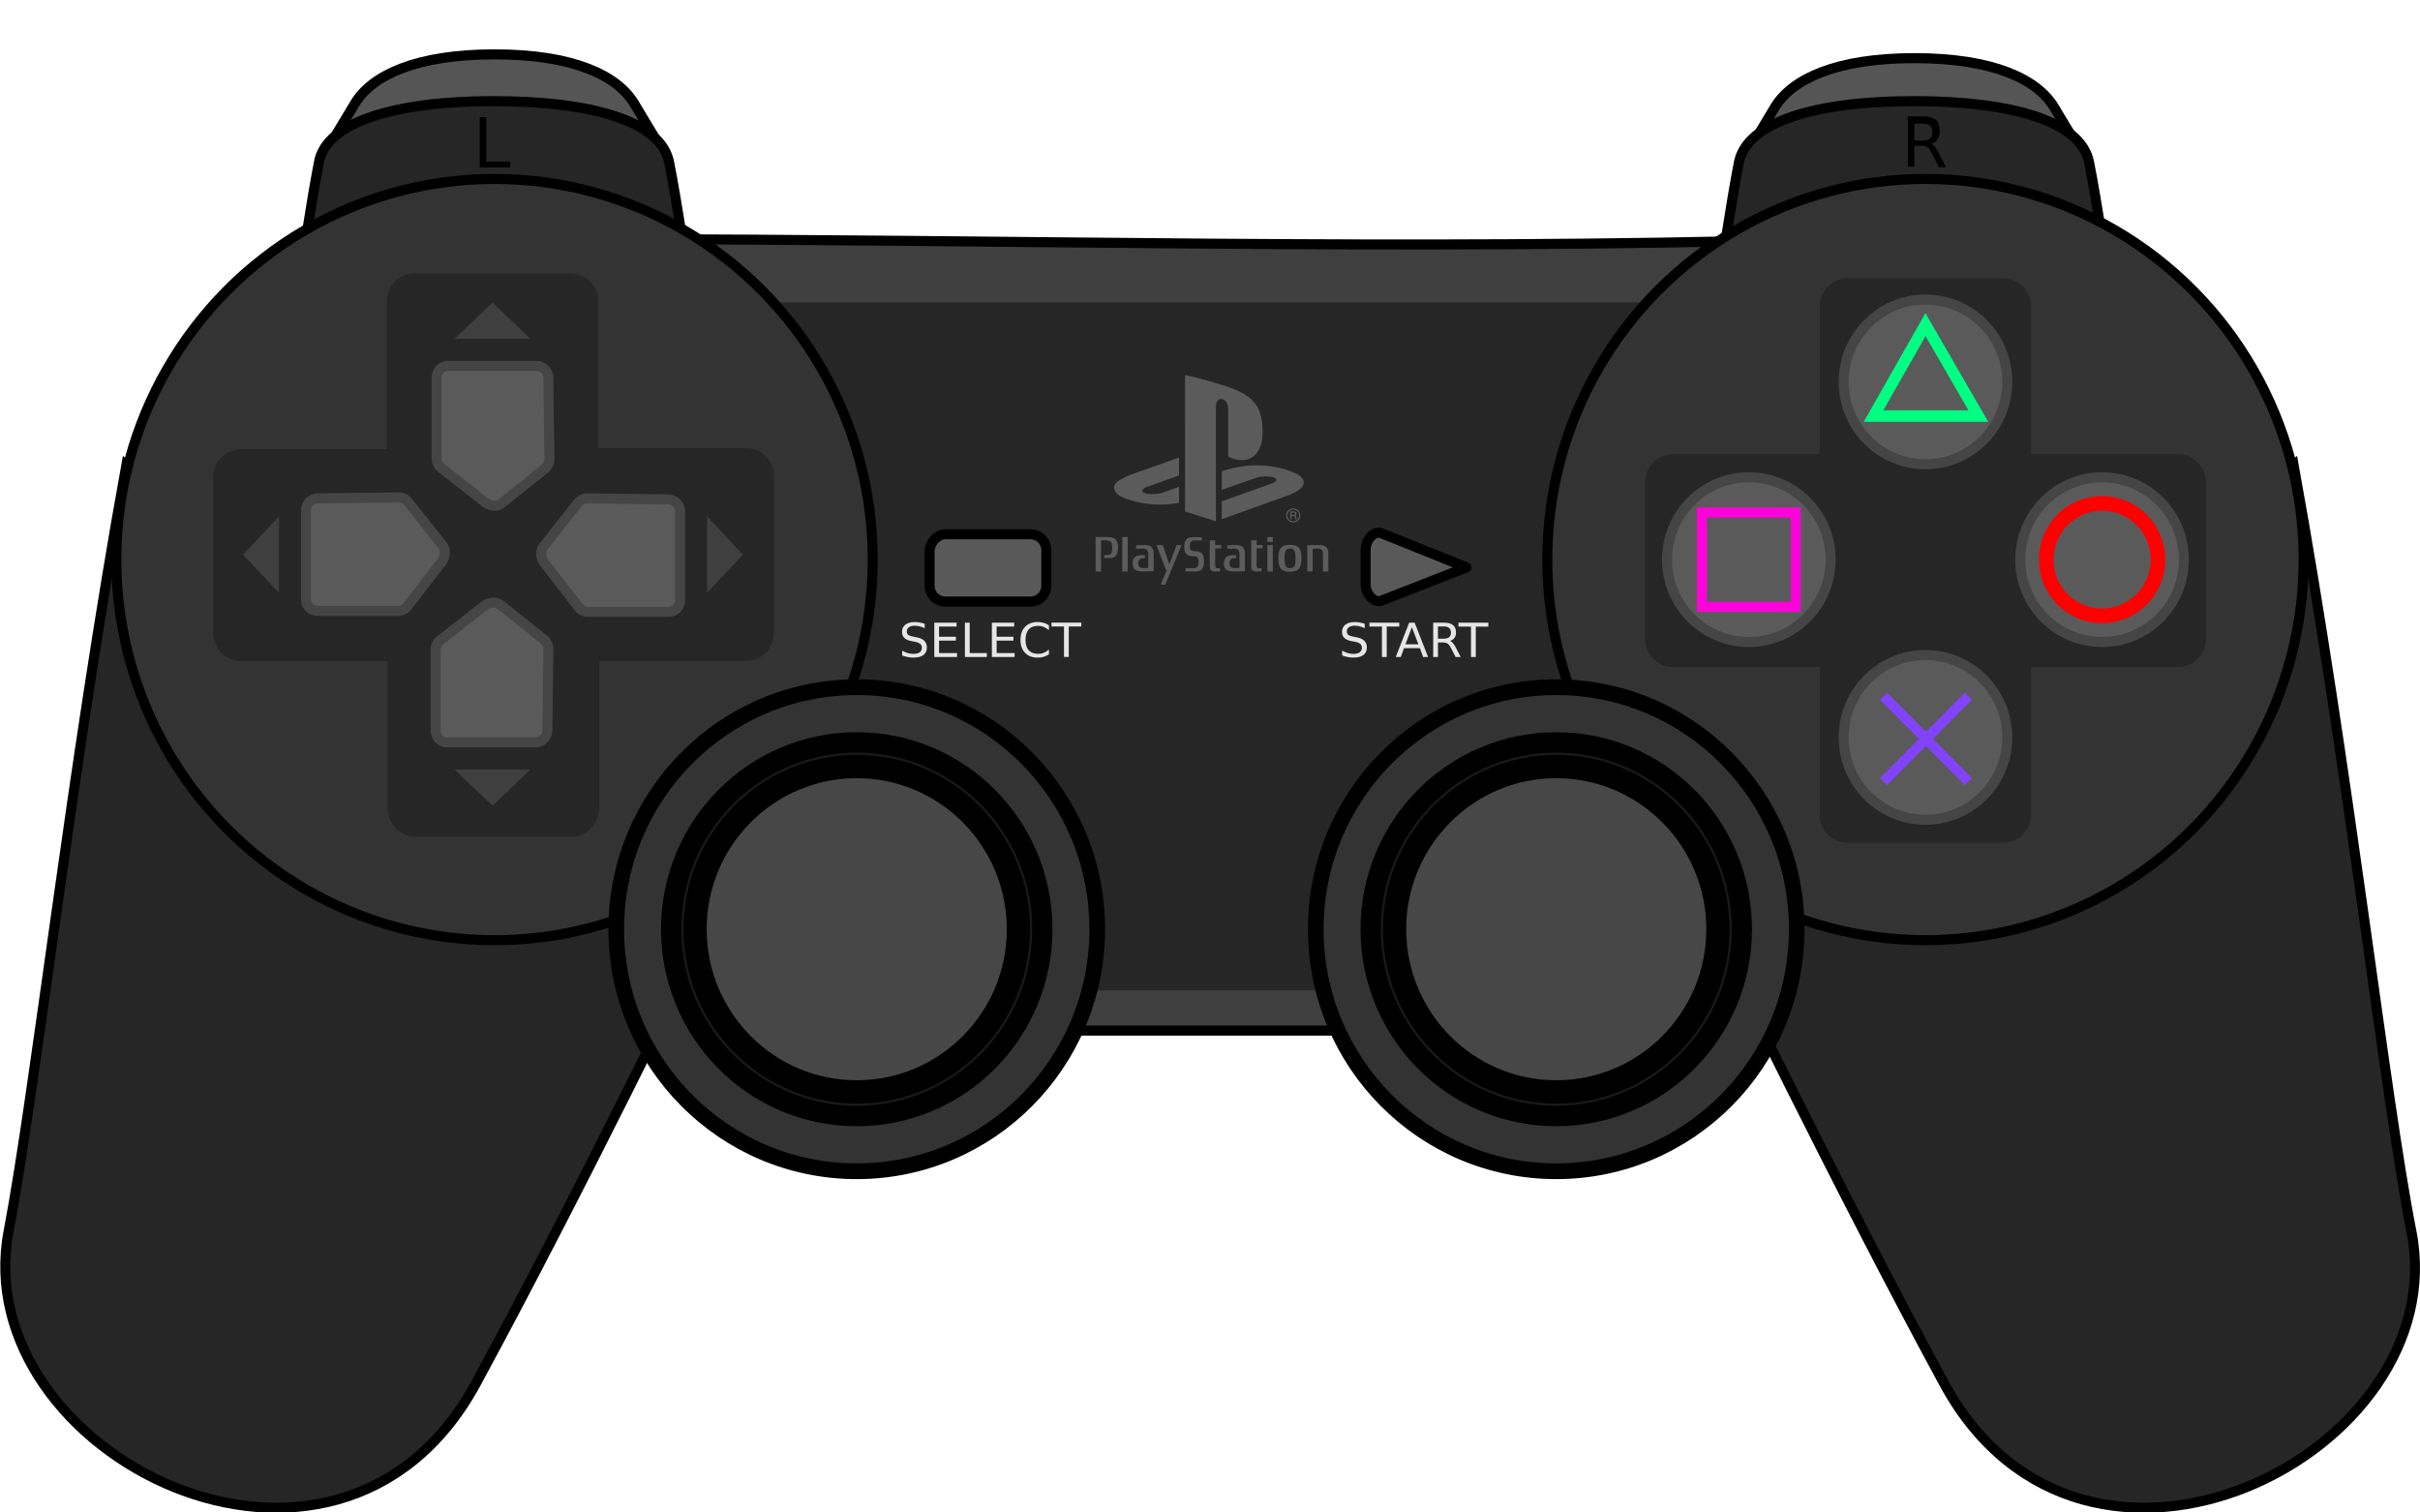 <?xml version="1.0" encoding="UTF-8" standalone="no"?>
<svg xmlns:munia="http://www.munia.io/namespaces/munia" xmlns:dc="http://purl.org/dc/elements/1.1/" xmlns:cc="http://creativecommons.org/ns#" xmlns:rdf="http://www.w3.org/1999/02/22-rdf-syntax-ns#" xmlns:svg="http://www.w3.org/2000/svg" xmlns="http://www.w3.org/2000/svg" xml:space="preserve" viewBox="0 0 1280 800" height="800" width="1280" y="0px" x="0px" id="ps2-controller" version="1.1">
	<munia:info munia:device-type="PS2" munia:skin-name="PlayStation 2" />

	<g transform="matrix(5.278,0,0,5.312,1611.15,-2085.18)" id="triggers">
		<path d="m -272.3,407.154 h 33.2 l -2.6,-4.3 c -1.7,-2.8 -6.1,-4.9 -14,-4.9 -7.9,0 -12.3,2.1 -14,4.9 z" style="display:inline;fill:#555;stroke:black" munia:z-index="-2" munia:button-state="released" munia:button-id="10" id="L2" />
		<path d="m -272.3,407.154 h 33.2 l -2.6,-4.3 c -1.7,-2.8 -6.1,-4.9 -14,-4.9 -7.9,0 -12.3,2.1 -14,4.9 z" style="display:none;fill:#ccc;stroke:#f4f4f4" munia:z-index="-2" munia:button-state="pressed" munia:button-id="10" id="L2-hl" />
		<path d="m -130,407.531 h 33.2 l -2.6,-4.3 c -1.7,-2.8 -6.1,-4.9 -14,-4.9 -7.9,0 -12.3,2.1 -14,4.9 z" style="display:inline;fill:#555;stroke:black" munia:z-index="-2" munia:button-state="released" munia:button-id="11" id="R2" />
		<path d="m -130,407.531 h 33.2 l -2.6,-4.3 c -1.7,-2.8 -6.1,-4.9 -14,-4.9 -7.9,0 -12.3,2.1 -14,4.9 z" style="display:none;fill:#ccc;stroke:#f4f4f4" munia:z-index="-2" munia:button-state="pressed" munia:button-id="11" id="R2-hl" />

		<g style="display:inline" transform="translate(0,3.012)" munia:z-index="-1" munia:button-state="released" munia:button-id="8" id="L1">			
			<path id="path2578" d="m -234.9,426.2 c -1.7,-11 -2.5,-16.5 -3.3,-20.5 -0.8,-4.1 -7.7,-6.1 -17.6,-6.1 -9.9,0 -16.8,2.1 -17.5,6.1 -0.8,4.1 -1.6,9.5 -3.3,20.5" style="fill:#262626;stroke:black" />
			<path id="path2580" d="m -257.177,401.2 h 0.65 v 4.42 h 2.405 v 0.585 h -3.055 V 401.2" style="stroke:none" />
		</g>
		<g style="display:none" transform="translate(0,3.012)" munia:z-index="-1" munia:button-state="pressed" munia:button-id="8" id="L1-hl">
			<path id="path1908" d="m -234.9,426.2 c -1.7,-11 -2.5,-16.5 -3.3,-20.5 -0.8,-4.1 -7.7,-6.1 -17.6,-6.1 -9.9,0 -16.8,2.1 -17.5,6.1 -0.8,4.1 -1.6,9.5 -3.3,20.5" style="fill:#ddd;stroke:#f4f4f4" />
			<path id="path1910" d="m -257.177,401.2 h 0.65 v 4.42 h 2.405 v 0.585 h -3.055 V 401.2" style="fill:#eee" />
		</g>
		
		<g style="display:inline" transform="translate(0,3.012)" munia:z-index="-1" munia:button-state="released" munia:button-id="9" id="R1">			
			<path id="path1913" d="m -92.6,426.2 c -1.7,-11 -2.5,-16.5 -3.3,-20.5 -0.8,-4.1 -7.7,-6.1 -17.6,-6.1 -9.9,0 -16.7,2.1 -17.5,6.1 -0.8,4.1 -1.6,9.5 -3.3,20.5" style="fill:#262626;stroke:black" />
			<path id="path1915" d="m -111.728,403.848 c 0.13,0.06 0.26,0.13 0.39,0.325 0.13,0.13 0.26,0.39 0.39,0.65 l 0.715,1.365 h -0.715 l -0.65,-1.3 c -0.195,-0.325 -0.325,-0.585 -0.455,-0.65 -0.13,-0.13 -0.39,-0.195 -0.65,-0.195 h -0.715 v 2.08 h -0.65 v -5.005 h 1.495 c 0.585,0 0.975,0.13 1.3,0.325 0.26,0.26 0.39,0.585 0.39,1.105 0,0.325 -0.06,0.585 -0.195,0.78 -0.13,0.325 -0.39,0.455 -0.65,0.52 m -1.69,-2.08 v 1.755 h 0.845 c 0.325,0 0.585,-0.06 0.715,-0.195 0.195,-0.13 0.26,-0.39 0.26,-0.65 0,-0.26 -0.06,-0.52 -0.26,-0.65 -0.195,-0.13 -0.39,-0.195 -0.715,-0.195 h -0.845" style="stroke:none" />
		</g>
		<g style="display:none" transform="translate(0,3.012)" munia:z-index="-1" munia:button-state="pressed" munia:button-id="9" id="R1-hl">
			<path id="path1918" d="m -92.6,426.2 c -1.7,-11 -2.5,-16.5 -3.3,-20.5 -0.8,-4.1 -7.7,-6.1 -17.6,-6.1 -9.9,0 -16.7,2.1 -17.5,6.1 -0.8,4.1 -1.6,9.5 -3.3,20.5" style="fill:#ddd;stroke:#f4f4f4" />
			<path id="path1920" d="m -111.728,403.848 c 0.13,0.06 0.26,0.13 0.39,0.325 0.13,0.13 0.26,0.39 0.39,0.65 l 0.715,1.365 h -0.715 l -0.65,-1.3 c -0.195,-0.325 -0.325,-0.585 -0.455,-0.65 -0.13,-0.13 -0.39,-0.195 -0.65,-0.195 h -0.715 v 2.08 h -0.65 v -5.005 h 1.495 c 0.585,0 0.975,0.13 1.3,0.325 0.26,0.26 0.39,0.585 0.39,1.105 0,0.325 -0.06,0.585 -0.195,0.78 -0.13,0.325 -0.39,0.455 -0.65,0.52 m -1.69,-2.08 v 1.755 h 0.845 c 0.325,0 0.585,-0.06 0.715,-0.195 0.195,-0.13 0.26,-0.39 0.26,-0.65 0,-0.26 -0.06,-0.52 -0.26,-0.65 -0.195,-0.13 -0.39,-0.195 -0.715,-0.195 h -0.845" style="fill:#eee" />
		</g>
	</g>
	
	<g transform="matrix(5.278,0,0,5.312,1611.15,-2107.18)" id="background">		
		<path d="m -244.9,420.5 c -1.5,0 -2.8,1.2 -2.8,2.8 v 73.2 c 0,1.5 1.2,2.8 2.8,2.8 h 121.8 c 1.5,0 2.8,-1.2 2.8,-2.8 v -73.2 c 0,-1.5 -1.2,-2.8 -2.8,-2.8 -41.404,1.184 -80.494,0 -121.8,0 z" style="fill:#3f3f3f;stroke:black;stroke-linecap:round;stroke-linejoin:round" id="back-base" />
		<path d="m -238.6,426.8 h 109.1 c 1.5,0 2.8,1.2 2.8,2.7 v 63.1 c 0,1.5 -1.2,2.7 -2.8,2.7 h -109.1 c -1.5,0 -2.8,-1.2 -2.8,-2.7 v -63.1 c 0.1,-1.5 1.3,-2.7 2.8,-2.7 z" style="fill:#262626" id="front-base" />
		<path d="m -292.6,443 c -5.5,30.1 -9.1,62.2 -11.8,76.3 -4.2,22.1 32.8,40.7 46.8,15.2 10.6,-19.4 22.7,-44.2 22.7,-44.2 z" style="fill:#262626;stroke:black" id="leg-left" />
		<circle r="37.9" cy="452.4" cx="-255.7" style="fill:#333;stroke:black;stroke-linecap:round;stroke-linejoin:round" id="dpad-base" />
		<path d="m -75.4,443 c 5.5,30.1 9.1,62.7 11.8,76.3 4.4,22.1 -32.8,40.7 -46.8,15.2 -10.6,-19.4 -22.7,-44.2 -22.7,-44.2 z" style="fill:#262626;stroke:black" id="leg-right" />
		<circle r="37.9" cy="452.4" cx="-112.3" style="fill:#333;stroke:black;stroke-linecap:round;stroke-linejoin:round" id="face-base-circle" />
		<path d="m -120.1,424.4 c -1.5,0 -2.8,1.2 -2.8,2.8 v 14.7 h -14.7 c -1.5,0 -2.8,1.2 -2.8,2.8 v 15.6 c 0,1.5 1.2,2.8 2.8,2.8 h 14.7 v 14.7 c 0,1.5 1.2,2.8 2.8,2.8 h 15.6 c 1.5,0 2.7,-1.2 2.8,-2.8 V 463.1 H -87 c 1.5,0 2.8,-1.2 2.8,-2.8 v -15.6 c 0,-1.5 -1.2,-2.8 -2.8,-2.8 h -14.7 v -14.7 c 0,-1.5 -1.2,-2.8 -2.8,-2.8 z" style="fill:#262626" id="face-buttons-base" />
		<path d="m -263.7,423.9 c -1.5,0 -2.8,1.2 -2.8,2.8 v 14.7 h -14.6 c -1.5,0 -2.8,1.2 -2.8,2.8 v 15.5 c 0,1.5 1.2,2.8 2.8,2.8 h 14.7 v 14.7 c 0,1.5 1.2,2.8 2.8,2.8 h 15.6 c 1.5,0 2.7,-1.2 2.8,-2.8 v -14.7 h 14.7 c 1.5,0 2.8,-1.2 2.8,-2.8 v -15.6 c 0,-1.5 -1.2,-2.8 -2.8,-2.8 h -14.8 v -14.6 c 0,-1.5 -1.2,-2.8 -2.8,-2.8 z" style="fill:#262626" id="dpad-base_1_" />
		<g transform="translate(-259.501,-472.992)" id="dpad-outer">
			<path d="m 3.6,899.8 -3.8,3.6 h 7.6 z" style="fill:#3f3f3f" id="dpad-outer-up" />
			<path d="m 3.6,949.9 -3.8,-3.6 h 7.6 z" style="fill:#3f3f3f" id="dpad-outer-down" />
			<path d="m 28.7,924.9 -3.6,-3.8 v 7.6 z" style="fill:#3f3f3f" id="dpad-outer-right" />
			<path d="m -21.4,924.9 3.6,-3.8 v 7.6 z" style="fill:#3f3f3f" id="dpad-outer-left" />
		</g>
		<path id="text-select" d="m -212.588,458.785 v 0.451 c -0.182,-0.08 -0.353,-0.147 -0.514,-0.188 -0.161,-0.04 -0.317,-0.06 -0.467,-0.06 -0.26,0 -0.461,0.05 -0.603,0.146 -0.141,0.103 -0.212,0.237 -0.212,0.417 0,0.152 0.04,0.266 0.141,0.344 0.1,0.07 0.273,0.137 0.535,0.185 l 0.289,0.06 c 0.357,0.06 0.62,0.182 0.789,0.348 0.171,0.165 0.256,0.387 0.256,0.664 0,0.332 -0.116,0.583 -0.347,0.754 -0.228,0.171 -0.565,0.257 -1.008,0.257 -0.168,0 -0.346,-0.02 -0.536,-0.05 -0.188,-0.04 -0.383,-0.09 -0.585,-0.163 v -0.476 c 0.195,0.106 0.385,0.185 0.571,0.238 0.187,0.05 0.369,0.08 0.55,0.08 0.273,0 0.483,-0.05 0.632,-0.156 0.149,-0.104 0.222,-0.252 0.222,-0.444 0,-0.168 -0.05,-0.299 -0.16,-0.394 -0.106,-0.09 -0.281,-0.166 -0.524,-0.213 l -0.291,-0.05 c -0.357,-0.07 -0.615,-0.177 -0.775,-0.324 -0.159,-0.146 -0.239,-0.35 -0.239,-0.611 0,-0.302 0.11,-0.54 0.33,-0.714 0.221,-0.175 0.524,-0.262 0.911,-0.262 0.166,0 0.335,0.01 0.507,0.04 0.172,0.03 0.349,0.07 0.528,0.13 m 0.959,-0.111 h 2.236 v 0.389 h -1.757 v 1.012 h 1.684 v 0.389 h -1.684 v 1.239 h 1.801 v 0.389 h -2.28 v -3.418 m 3.07,0 h 0.478 v 3.029 h 1.722 v 0.389 h -2.2 v -3.418 m 2.701,0 h 2.235 v 0.389 h -1.757 v 1.012 h 1.684 v 0.389 h -1.684 v 1.239 h 1.8 v 0.389 h -2.278 v -3.418 m 5.717,0.263 v 0.487 c -0.162,-0.144 -0.334,-0.253 -0.516,-0.325 -0.182,-0.07 -0.375,-0.108 -0.58,-0.108 -0.405,0 -0.715,0.12 -0.929,0.36 -0.215,0.238 -0.322,0.583 -0.322,1.035 0,0.451 0.107,0.795 0.322,1.036 0.214,0.238 0.524,0.356 0.929,0.356 0.205,0 0.398,-0.03 0.58,-0.107 0.182,-0.07 0.354,-0.181 0.516,-0.325 v 0.483 c -0.168,0.11 -0.345,0.192 -0.533,0.247 -0.186,0.05 -0.384,0.08 -0.592,0.08 -0.536,0 -0.957,-0.158 -1.265,-0.475 -0.308,-0.317 -0.462,-0.749 -0.462,-1.298 0,-0.55 0.154,-0.982 0.462,-1.299 0.308,-0.317 0.729,-0.476 1.265,-0.476 0.211,0 0.41,0.03 0.597,0.08 0.188,0.05 0.363,0.133 0.528,0.242 m 0.254,-0.262 h 2.991 v 0.389 h -1.255 v 3.029 h -0.481 v -3.029 h -1.255 v -0.389" style="font-style:normal;font-weight:normal;font-size:4.566px;font-family:'Bitstream Vera Sans';fill:#e6e6e6;fill-opacity:1;stroke:none;stroke-width:1.045px;stroke-linecap:butt;stroke-linejoin:miter;stroke-opacity:1" />
		<path id="text-start" d="m -168.493,458.784 v 0.451 c -0.181,-0.08 -0.352,-0.147 -0.514,-0.188 -0.161,-0.04 -0.317,-0.06 -0.466,-0.06 -0.261,0 -0.463,0.05 -0.604,0.147 -0.141,0.103 -0.211,0.237 -0.211,0.416 0,0.152 0.04,0.266 0.14,0.344 0.1,0.07 0.273,0.138 0.534,0.185 l 0.289,0.06 c 0.357,0.06 0.621,0.182 0.79,0.348 0.17,0.164 0.256,0.386 0.256,0.664 0,0.332 -0.116,0.582 -0.347,0.754 -0.228,0.17 -0.565,0.257 -1.009,0.257 -0.167,0 -0.345,-0.02 -0.534,-0.05 -0.188,-0.04 -0.384,-0.09 -0.586,-0.162 v -0.477 c 0.195,0.106 0.385,0.185 0.571,0.239 0.187,0.05 0.37,0.08 0.549,0.08 0.274,0 0.485,-0.05 0.633,-0.156 0.148,-0.104 0.222,-0.252 0.222,-0.444 0,-0.169 -0.05,-0.299 -0.16,-0.395 -0.106,-0.09 -0.281,-0.165 -0.524,-0.212 l -0.291,-0.05 c -0.357,-0.07 -0.615,-0.176 -0.774,-0.323 -0.16,-0.146 -0.24,-0.351 -0.24,-0.612 0,-0.302 0.11,-0.54 0.329,-0.713 0.222,-0.175 0.525,-0.263 0.912,-0.263 0.166,0 0.335,0.01 0.507,0.04 0.172,0.03 0.348,0.07 0.528,0.13 m 0.469,-0.112 h 2.992 v 0.39 h -1.256 v 3.029 h -0.48 v -3.029 h -1.256 v -0.39 m 4.259,0.455 -0.649,1.703 h 1.301 l -0.652,-1.703 m -0.271,-0.455 h 0.543 l 1.347,3.419 h -0.497 l -0.322,-0.877 h -1.593 l -0.322,0.877 h -0.505 l 1.349,-3.419 m 4.081,1.815 c 0.107,0.03 0.203,0.106 0.299,0.216 0.09,0.11 0.196,0.261 0.294,0.453 l 0.486,0.935 h -0.514 l -0.453,-0.877 c -0.117,-0.229 -0.231,-0.381 -0.341,-0.456 -0.108,-0.07 -0.258,-0.112 -0.447,-0.112 h -0.522 v 1.445 h -0.478 v -3.419 h 1.08 c 0.404,0 0.706,0.08 0.904,0.245 0.2,0.163 0.299,0.41 0.299,0.739 0,0.216 -0.05,0.395 -0.156,0.537 -0.106,0.141 -0.253,0.24 -0.451,0.294 m -1.198,-1.435 v 1.213 h 0.602 c 0.231,0 0.404,-0.05 0.521,-0.153 0.119,-0.103 0.177,-0.255 0.177,-0.456 0,-0.2 -0.06,-0.35 -0.177,-0.451 -0.117,-0.102 -0.29,-0.153 -0.521,-0.153 h -0.602 m 2.054,-0.38 h 2.992 v 0.39 h -1.256 v 3.029 h -0.48 v -3.029 h -1.256 v -0.39" style="font-style:normal;font-weight:normal;font-size:4.566px;font-family:'Bitstream Vera Sans';fill:#e6e6e6;fill-opacity:1;stroke:none;stroke-width:1.045px;stroke-linecap:butt;stroke-linejoin:miter;stroke-opacity:1" />
	<g style="fill:#5b5b5b;fill-opacity:1" id="ps2-logo" transform="matrix(0.141,0,0,0.14,-193.604,434.035)"><path style="fill:#5b5b5b;fill-opacity:1" id="path125" d="m 50.372,0 c 5.858,1.092 11.616,2.652 17.347,4.278 3.277,0.952 6.547,1.937 9.795,2.986 5.102,1.625 10.182,3.465 14.803,6.209 2.07,1.257 4.058,2.677 5.757,4.409 a 21.957,21.957 0 0 1 4.454,6.255 c 2.015,4.208 2.705,8.909 2.909,13.531 0.1,3.016 0.09,6.058 -0.474,9.035 -0.468,2.587 -1.3,5.138 -2.684,7.385 -1.222,1.984 -2.921,3.701 -4.983,4.807 -1.978,1.066 -4.242,1.574 -6.485,1.529 -3.402,0.035 -6.703,-1.049 -9.756,-2.471 C 80.999,47.8 81.046,37.645 81.031,27.494 81.01,25.657 81.135,23.801 80.764,21.989 80.503,20.585 79.931,19.17 78.828,18.217 c -0.73,-0.659 -1.678,-1.031 -2.63,-1.232 -0.963,-0.183 -1.99,0.226 -2.586,0.999 -0.991,1.238 -1.251,2.882 -1.296,4.423 -0.01,27.181 0.01,54.363 -0.01,81.542 A 29320,29320 0 0 1 50.372,96.988 c -0.01,-32.329 0,-64.658 0,-96.988 z M 17.506,68.784 C 27.039,65.409 36.562,62 46.099,58.637 c 0.015,3.742 0,7.486 0.01,11.232 -0.01,0.508 0.026,1.018 -0.037,1.523 -7.538,2.672 -15.062,5.391 -22.592,8.08 -1.044,0.395 -2.115,0.841 -2.92,1.638 -0.375,0.374 -0.681,0.927 -0.476,1.462 0.258,0.631 0.902,0.975 1.496,1.234 1.652,0.672 3.458,0.768 5.218,0.848 1.962,-0.031 3.933,-0.178 5.854,-0.602 1.299,-0.256 2.549,-0.693 3.787,-1.158 3.218,-1.165 6.436,-2.337 9.659,-3.49 0.023,3.166 0,6.334 0.01,9.504 -0.01,0.633 0.029,1.27 -0.034,1.9 -3.958,0.711 -7.963,1.193 -11.986,1.257 C 25.983,92.248 17.863,90.994 10.168,88.462 7.645,87.731 5.137,86.757 3.029,85.155 1.869,84.257 0.831,83.128 0.303,81.739 c -0.442,-1.177 -0.41,-2.535 0.141,-3.67 0.531,-1.133 1.459,-2.027 2.481,-2.723 2.364,-1.633 4.973,-2.879 7.615,-3.989 2.279,-0.97 4.641,-1.726 6.966,-2.573 z" /><path style="fill:#5b5b5b;fill-opacity:1" id="path127" d="m 94.209,64.52 c 2.162,-0.25 4.338,-0.309 6.512,-0.387 7.15,0.027 14.338,0.916 21.178,3.062 1.342,0.408 2.642,0.937 3.979,1.362 2.384,0.871 4.77,1.927 6.678,3.641 1.146,1.045 2.135,2.454 2.148,4.062 0.07,1.31 -0.524,2.566 -1.374,3.531 -1.616,1.812 -3.752,3.058 -5.896,4.144 -2.283,1.164 -4.737,1.915 -7.131,2.801 -14.612,5.247 -29.226,10.492 -43.835,15.745 0,-4.094 0,-8.186 0,-12.275 0.022,-0.164 -0.067,-0.449 0.163,-0.492 11.118,-3.955 22.233,-7.922 33.35,-11.889 1.503,-0.562 3.122,-0.969 4.397,-1.988 0.522,-0.41 1.033,-1.062 0.777,-1.766 -0.267,-0.615 -0.905,-0.955 -1.492,-1.21 -1.664,-0.659 -3.476,-0.786 -5.246,-0.836 -2.771,0.019 -5.566,0.36 -8.202,1.249 -7.919,2.775 -15.823,5.584 -23.744,8.35 10e-4,-4.395 0,-8.787 0,-13.181 5.729,-2.011 11.713,-3.23 17.739,-3.923 z m 32.483,30.275 c 1.729,-0.215 3.535,0.56 4.571,1.961 1.131,1.447 1.338,3.533 0.539,5.185 -0.807,1.714 -2.65,2.915 -4.56,2.853 -1.757,0.04 -3.459,-0.984 -4.324,-2.5 -0.781,-1.334 -0.875,-3.043 -0.27,-4.463 0.681,-1.64 2.283,-2.836 4.044,-3.036 z m -0.376,0.924 a 4.149,4.149 0 0 0 -2.425,1.613 4.175,4.175 0 0 0 -0.694,3.354 4.164,4.164 0 0 0 1.808,2.61 c 1.403,0.922 3.37,0.871 4.713,-0.141 1.385,-0.979 2.043,-2.857 1.566,-4.484 -0.294,-1.1 -1.08,-2.037 -2.07,-2.582 -0.88,-0.465 -1.93,-0.6 -2.898,-0.37 z" /><path style="fill:#5b5b5b;fill-opacity:1" id="path129" d="m 125.118,96.896 c 0.901,0 1.805,0 2.707,0 0.51,0.01 1.072,0.126 1.434,0.518 0.363,0.41 0.393,1.008 0.293,1.522 -0.06,0.34 -0.356,0.541 -0.573,0.778 0.188,0.168 0.43,0.324 0.475,0.597 0.104,0.521 0,1.067 0.161,1.577 0.105,0.181 0.212,0.363 0.22,0.578 -0.374,0.01 -0.747,0 -1.121,0.01 -0.252,-0.594 -0.06,-1.26 -0.221,-1.871 -0.06,-0.249 -0.32,-0.404 -0.565,-0.396 -0.61,-0.03 -1.223,0 -1.83,0 -0.01,0.758 0.02,1.518 -0.02,2.275 a 23.39,23.39 0 0 0 -0.955,0 c -0.02,-1.862 0,-3.72 0,-5.578 z m 0.978,0.884 v 1.541 c 0.545,0 1.091,0.01 1.638,0 0.271,0 0.586,-0.053 0.762,-0.283 a 0.973,0.973 0 0 0 0.01,-0.98 c -0.141,-0.234 -0.438,-0.258 -0.682,-0.273 -0.578,-0.018 -1.156,-0.01 -1.733,-0.01 z" /></g><g id="text-playstation" style="display:inline;fill:#5c5c5c;fill-opacity:1" transform="matrix(0.076,0,0,0.075,-209.882,437.004)"><path d="m 189.722,175.407 v 45.711 h 7.135 v -41.331 h 6.606 c 0,0 4.798,0 6.442,2.146 1.396,1.823 1.651,5.129 1.651,7.363 0,2.389 -0.152,6.083 -0.953,7.435 -1.217,2.066 -3.215,2.481 -5.042,2.481 h -4.36 v 4.056 h 6.27 c 0,0 5.656,0.236 8.09,-2.237 2.983,-3.032 3.741,-7.108 3.741,-12.565 0,-4.958 -1.799,-9.96 -5.477,-11.659 -3.043,-1.4 -8.531,-1.4 -8.531,-1.4 h -15.572" style="fill:#5c5c5c;fill-opacity:1;fill-rule:nonzero;stroke:none" id="path3003" /><path d="m 224.91,221.118 h 7.135 v -45.711 h -7.135 z" style="fill:#5c5c5c;fill-opacity:1;fill-rule:nonzero;stroke:none" id="path3005" /><path d="m 270.006,186.069 13.055,34.215 -7.494,18.356 h 5.923 l 21.583,-52.571 h -6.614 l -9.401,25.623 -8.747,-25.623 h -8.305" style="fill:#5c5c5c;fill-opacity:1;fill-rule:nonzero;stroke:none" id="path3007" /><path d="m 308.446,220.846 v -4.319 c 0,0 7.546,0.295 9.118,0.295 3.482,0 5.221,-0.742 6.529,-2.146 0.774,-0.842 1.472,-4.571 1.472,-5.899 0,-1.325 -0.255,-4.188 -0.774,-5.361 -0.534,-1.149 -1.751,-2.222 -3.574,-2.377 -1.3,-0.112 -3.31,-0.375 -5.66,-0.483 -3.294,-0.156 -5.472,-1.875 -6.521,-3.111 -1.041,-1.237 -2.433,-3.099 -2.433,-8.799 0,-5.708 1.476,-8.907 2.955,-10.391 1.48,-1.492 3.646,-2.146 5.309,-2.441 1.915,-0.327 5.042,-0.347 5.042,-0.347 l 9.988,0.291 v 4.32 c 0,0 -7.284,-0.291 -8.851,-0.291 -3.482,0 -4.527,0.746 -5.832,2.146 -0.769,0.833 -1.372,3.139 -1.372,4.459 0,1.328 0.156,4.009 0.678,5.169 0.519,1.149 1.739,2.226 3.566,2.39 1.297,0.1 3.311,0.363 5.656,0.47 3.311,0.156 5.485,1.871 6.522,3.111 1.049,1.241 2.445,3.854 2.445,9.549 0,5.708 -1.488,9.785 -2.96,11.273 -1.484,1.483 -3.645,2.145 -5.309,2.433 -1.918,0.331 -5.045,0.355 -5.045,0.355 l -10.949,-0.296" style="fill:#5c5c5c;fill-opacity:1;fill-rule:nonzero;stroke:none" id="path3009" /><path d="m 347.379,179.787 h -7.132 v 33.557 c 0,0 0.172,3.063 0.348,4.14 0.175,1.077 1.743,3.634 5.831,3.634 l 7.391,-0.144 v -4.304 c 0,0 -2.002,0.144 -3.211,0.144 -1.224,0 -2.708,-0.08 -2.959,-2.15 -0.268,-2.066 -0.268,-4.535 -0.268,-4.535 v -19.76 h 8.057 v -4.3 h -8.057 v -6.282" style="fill:#5c5c5c;fill-opacity:1;fill-rule:nonzero;stroke:none" id="path3011" /><path d="m 416.24,221.118 h 7.133 v -35.047 h -7.133 z" style="fill:#5c5c5c;fill-opacity:1;fill-rule:nonzero;stroke:none" id="path3013" /><path d="m 416.24,181.769 h 7.133 v -6.363 h -7.133 z" style="fill:#5c5c5c;fill-opacity:1;fill-rule:nonzero;stroke:none" id="path3015" /><path d="m 445.916,185.77 c 4.855,0 8.62,1.085 10.642,2.72 2.042,1.639 4.551,5.098 4.551,15.105 0,10.008 -2.509,13.462 -4.551,15.106 -2.022,1.635 -5.787,2.728 -10.642,2.728 -4.866,0 -8.615,-1.093 -10.654,-2.728 -2.038,-1.644 -4.535,-5.098 -4.535,-15.106 0,-10.007 2.497,-13.466 4.535,-15.105 2.039,-1.635 5.788,-2.72 10.654,-2.72 z m -4.89,6.721 c -0.981,1.208 -2.178,3.749 -2.178,11.104 0,7.352 1.197,9.896 2.178,11.101 0.977,1.196 2.78,2.006 5.114,2.006 2.337,0 4.132,-0.81 5.121,-2.006 0.977,-1.205 2.174,-3.749 2.174,-11.101 0,-7.355 -1.197,-9.896 -2.174,-11.104 -0.989,-1.201 -2.784,-2.003 -5.121,-2.003 -2.334,0 -4.137,0.802 -5.114,2.003" style="fill:#5c5c5c;fill-opacity:1;fill-rule:nonzero;stroke:none" id="path3017" /><path d="m 475.887,190.991 6.997,-0.295 c 1.83,0 3.984,0.494 5.029,1.819 0.974,1.248 1.588,2.736 1.588,5.133 v 23.43 h 7.144 v -24.02 c 0,-4.543 -1.4,-7.184 -3.498,-8.843 -2.992,-2.373 -8.353,-2.146 -8.353,-2.146 l -15.983,0.287 v 34.722 h 7.076 v -30.087" style="fill:#5c5c5c;fill-opacity:1;fill-rule:nonzero;stroke:none" id="path3019" /><path d="m 402.033,179.787 h -7.136 v 33.557 c 0,0 0.167,3.063 0.339,4.14 0.179,1.077 1.735,3.634 5.839,3.634 l 7.391,-0.144 v -4.304 c 0,0 -2.006,0.144 -3.219,0.144 -1.212,0 -2.7,-0.08 -2.959,-2.15 -0.255,-2.066 -0.255,-4.535 -0.255,-4.535 v -19.76 h 8.037 v -4.3 h -8.037 v -6.282" style="fill:#5c5c5c;fill-opacity:1;fill-rule:nonzero;stroke:none" id="path3021" /><path d="m 259.121,197.648 c 0,-2.397 -0.61,-3.885 -1.591,-5.133 -1.045,-1.325 -3.191,-1.819 -5.026,-1.819 l -9.409,0.295 v -4.635 l 11.323,-0.287 c 0,0 5.361,-0.228 8.357,2.146 2.09,1.659 3.478,4.3 3.478,8.843 v 23.685 l -13.673,0.295 c 0,0 -6.191,0.02 -9.31,-1.241 -3.039,-1.236 -4.699,-4.63 -4.699,-9.341 0,-4.547 1.392,-7.188 3.483,-8.847 2.995,-2.377 8.352,-2.142 8.352,-2.142 h 4.367 v 4.037 h -2.449 c -1.834,0 -3.721,0.339 -4.77,1.663 -0.977,1.236 -1.5,2.309 -1.5,4.707 0,3.147 0.61,4.551 2.09,5.62 1.309,0.953 3.65,1.16 6.263,1.16 l 4.714,-0.287 v -18.719" style="fill:#5c5c5c;fill-opacity:1;fill-rule:nonzero;stroke:none" id="path3023" /><path d="m 379.433,197.648 c 0,-2.397 -0.599,-3.885 -1.58,-5.133 -1.057,-1.325 -3.203,-1.819 -5.026,-1.819 l -9.405,0.295 v -4.635 l 11.316,-0.287 c 0,0 5.357,-0.228 8.348,2.146 2.09,1.659 3.486,4.3 3.486,8.843 v 23.685 l -13.673,0.295 c 0,0 -6.198,0.02 -9.31,-1.241 -3.043,-1.236 -4.706,-4.63 -4.706,-9.341 0,-4.547 1.404,-7.188 3.482,-8.847 2.991,-2.377 8.36,-2.142 8.36,-2.142 h 4.364 v 4.037 h -2.453 c -1.823,0 -3.722,0.339 -4.759,1.663 -0.981,1.236 -1.507,2.309 -1.507,4.707 0,3.147 0.614,4.551 2.09,5.62 1.304,0.953 3.657,1.16 6.27,1.16 l 4.703,-0.287 v -18.719" style="fill:#5c5c5c;fill-opacity:1;fill-rule:nonzero;stroke:none" id="path3025" /></g></g>
	
	<g transform="matrix(5.278,0,0,5.312,1611.15,-2107.18)" id="buttons">
	
		<g transform="translate(-259.501,-472.992)" id="dpad">
			<path d="m 9.3,915.4 c 0,0.4 -0.2,0.7 -0.4,0.9 l -4.4,3.5 c -0.4,0.3 -1,0.3 -1.5,0 l -4.5,-3.5 C -1.8,916.1 -2,915.7 -2,915.4 v -8.1 c 0,-0.7 0.5,-1.2 1.2,-1.2 v 0 H 8 c 0.6,0 1.2,0.5 1.2,1.2 z" style="fill:#5a5a5a;stroke:#454545;stroke-linecap:round;stroke-linejoin:round" munia:button-state="released" munia:button-id="12" id="dpad-up" />
			<path d="m 9.3,915.4 c 0,0.4 -0.2,0.7 -0.4,0.9 l -4.4,3.5 c -0.4,0.3 -1,0.3 -1.5,0 l -4.5,-3.5 C -1.8,916.1 -2,915.7 -2,915.4 v -8.1 c 0,-0.7 0.5,-1.2 1.2,-1.2 v 0 H 8 c 0.6,0 1.2,0.5 1.2,1.2 z" style="display:none;fill:#ddd;stroke:white;stroke-linecap:round;stroke-linejoin:round" munia:button-state="pressed" munia:button-id="12" id="dpad-up-hl" />

			<path d="m 9.2,934.3 c 0,-0.4 -0.2,-0.7 -0.4,-0.9 l -4.4,-3.5 c -0.4,-0.3 -1,-0.3 -1.5,0 l -4.5,3.5 c -0.3,0.2 -0.5,0.6 -0.5,0.9 v 8.1 c 0,0.7 0.5,1.2 1.2,1.2 v 0 h 8.8 c 0.6,0 1.2,-0.5 1.2,-1.2 z" style="fill:#5a5a5a;stroke:#454545;stroke-linecap:round;stroke-linejoin:round" munia:button-state="released" munia:button-id="13" id="dpad_down" />
			<path d="m 9.2,934.3 c 0,-0.4 -0.2,-0.7 -0.4,-0.9 l -4.4,-3.5 c -0.4,-0.3 -1,-0.3 -1.5,0 l -4.5,3.5 c -0.3,0.2 -0.5,0.6 -0.5,0.9 v 8.1 c 0,0.7 0.5,1.2 1.2,1.2 v 0 h 8.8 c 0.6,0 1.2,-0.5 1.2,-1.2 z" style="display:none;fill:#ddd;stroke:white;stroke-linecap:round;stroke-linejoin:round" munia:button-state="pressed" munia:button-id="13" id="dpad_down-hl" />

			<path d="m -5.8,919.2 c 0.4,0 0.7,0.2 0.9,0.4 l 3.5,4.4 c 0.3,0.4 0.3,1 0,1.5 l -3.5,4.5 c -0.2,0.3 -0.6,0.5 -0.9,0.5 h -8.1 c -0.7,0 -1.2,-0.5 -1.2,-1.2 v 0 -8.8 c 0,-0.6 0.5,-1.2 1.2,-1.2 z" style="fill:#5a5a5a;stroke:#454545;stroke-linecap:round;stroke-linejoin:round" munia:button-state="released" munia:button-id="14" id="dpad-left" />
			<path d="m -5.8,919.2 c 0.4,0 0.7,0.2 0.9,0.4 l 3.5,4.4 c 0.3,0.4 0.3,1 0,1.5 l -3.5,4.5 c -0.2,0.3 -0.6,0.5 -0.9,0.5 h -8.1 c -0.7,0 -1.2,-0.5 -1.2,-1.2 v 0 -8.8 c 0,-0.6 0.5,-1.2 1.2,-1.2 z" style="display:none;fill:#ddd;stroke:white;stroke-linecap:round;stroke-linejoin:round" munia:button-state="pressed" munia:button-id="14" id="dpad-left-hl" />

			<path d="m 13.1,919.3 c -0.4,0 -0.7,0.2 -0.9,0.4 l -3.5,4.4 c -0.3,0.4 -0.3,1 0,1.5 l 3.5,4.5 c 0.2,0.3 0.6,0.5 0.9,0.5 h 8.1 c 0.7,0 1.2,-0.5 1.2,-1.2 v 0 -8.8 c 0,-0.6 -0.5,-1.2 -1.2,-1.2 z" style="fill:#5a5a5a;stroke:#454545;stroke-linecap:round;stroke-linejoin:round" munia:button-state="released" munia:button-id="15" id="dpad-right" />
			<path d="m 13.1,919.3 c -0.4,0 -0.7,0.2 -0.9,0.4 l -3.5,4.4 c -0.3,0.4 -0.3,1 0,1.5 l 3.5,4.5 c 0.2,0.3 0.6,0.5 0.9,0.5 h 8.1 c 0.7,0 1.2,-0.5 1.2,-1.2 v 0 -8.8 c 0,-0.6 -0.5,-1.2 -1.2,-1.2 z" style="display:none;fill:#ddd;stroke-linecap:round;stroke-linejoin:round" munia:button-state="pressed" munia:button-id="15" id="dpad-right-hl" />
		</g>
		
		<g id="face-buttons">		
			<g transform="translate(-259.501,-472.992)" munia:button-state="released" munia:button-id="0" id="facebtn-cross">
				<circle r="8.2" cy="943.1" cx="147.2" style="fill:#5a5a5a;stroke:#454545;stroke-linecap:round;stroke-linejoin:round" id="path3246" />
				<path d="m 143,939 8.5,8.5 m 0,-8.5 -8.5,8.5" style="fill:none;stroke:#8243fb" id="path3313" />
			</g>
			<g style="display:none" transform="translate(-259.501,-472.992)" munia:button-state="pressed" munia:button-id="0" id="facebtn-cross-hl">
				<circle r="8.2" cy="943.1" cx="147.2" style="fill:#ddd;stroke:#f4f4f4;stroke-linecap:round;stroke-linejoin:round" id="circle1725" />
				<path d="m 143,939 8.5,8.5 m 0,-8.5 -8.5,8.5" style="fill:none;stroke:white;stroke-opacity:0.3" id="path1727" />
			</g>
			
			
			<g transform="translate(-259.501,-472.992)" munia:button-state="released" munia:button-id="1" id="facebtn-square">
				<circle r="8.2" cy="925.4" cx="129.5" style="fill:#5a5a5a;stroke:#454545;stroke-linecap:round;stroke-linejoin:round" id="path3250" />
				<rect height="9.4" width="9.4" style="fill:none;stroke:#ff01db" y="920.7" x="124.8" id="rect3307" />
			</g>
			<g style="display:none" transform="translate(-259.501,-472.992)" munia:button-state="pressed" munia:button-id="1" id="facebtn-square-hl">
				<circle r="8.2" cy="925.4" cx="129.5" style="fill:#ddd;stroke:#f4f4f4;stroke-linecap:round;stroke-linejoin:round" id="circle1733" />
				<rect height="9.4" width="9.4" style="fill:none;stroke:white;stroke-opacity:0.3" y="920.7" x="124.8" id="rect1735" />
			</g>
			
			
			<g transform="translate(-259.501,-472.992)" munia:button-state="released" munia:button-id="2" id="facebtn-circle">
				<circle r="8.2" cy="925.4" cx="164.9" style="fill:#5a5a5a;stroke:#454545;stroke-linecap:round;stroke-linejoin:round" id="path3248" />
				<circle r="5.6" cy="925.4" cx="164.9" style="fill:none;stroke:red;stroke-width:1.458;stroke-linecap:round;stroke-linejoin:round" id="path3311" />
			</g>
			<g style="display:none" transform="translate(-259.501,-472.992)" munia:button-state="pressed" munia:button-id="2" id="facebtn-circle-hl">
				<circle r="8.2" cy="925.4" cx="164.9" style="fill:#ddd;stroke:#f4f4f4;stroke-linecap:round;stroke-linejoin:round" id="circle1741" />
				<circle r="5.6" cy="925.4" cx="164.9" style="fill:none;stroke:white;stroke-width:1.458;stroke-linecap:round;stroke-linejoin:round;stroke-opacity:0.3" id="circle1743" />
			</g>
			
			
			<g transform="translate(-259.501,-472.992)" munia:button-state="released" munia:button-id="3" id="facebtn-triangle">
				<circle r="8.2" cy="907.7" cx="147.2" style="fill:#5a5a5a;stroke:#454545;stroke-linecap:round;stroke-linejoin:round" id="path3244" />
				<path d="M 152.5,911.1 H 142 l 5.2,-9.1 z" style="fill:none;stroke:#00ff83;stroke-width:1.142" id="path3309" />
			</g>
			<g style="display:none" transform="translate(-259.501,-472.992)" munia:button-state="pressed" munia:button-id="3" id="facebtn-triangle-hl">
				<circle r="8.2" cy="907.7" cx="147.2" style="fill:#ddd;stroke:#f4f4f4;stroke-linecap:round;stroke-linejoin:round" id="circle1749" />
				<path d="M 152.5,911.1 H 142 l 5.2,-9.1 z" style="fill:none;stroke:white;stroke-width:1.142;stroke-opacity:0.3" id="path1751" />
			</g>
		</g>
		<path d="m -210.5,449.884 h 8.5 c 0.9,0 1.6,0.7 1.6,1.6 v 3.5 c 0,0.9 -0.7,1.6 -1.6,1.6 h -8.5 c -0.9,0 -1.6,-0.7 -1.6,-1.6 v -3.5 c 0.1,-0.9 0.8,-1.6 1.6,-1.6 z" style="fill:#595959;stroke:black;stroke-linecap:round;stroke-linejoin:round" munia:button-state="released" munia:button-id="4" id="btn-select" />
		<path d="m -210.5,449.884 h 8.5 c 0.9,0 1.6,0.7 1.6,1.6 v 3.5 c 0,0.9 -0.7,1.6 -1.6,1.6 h -8.5 c -0.9,0 -1.6,-0.7 -1.6,-1.6 v -3.5 c 0.1,-0.9 0.8,-1.6 1.6,-1.6 z" style="display:none;fill:#ddd;stroke:white;stroke-linecap:round;stroke-linejoin:round" munia:button-state="pressed" munia:button-id="4" id="btn-select-hl" />
		<path d="m -158.3,453.184 -8.5,3.3 c -0.8,0.3 -1.6,-0.7 -1.6,-1.6 v -3.5 c 0,-0.9 0.8,-1.9 1.6,-1.6 z" style="fill:#595959;stroke:black;stroke-linecap:round;stroke-linejoin:round" munia:button-state="released" munia:button-id="5" id="btn-start" />
		<path d="m -158.3,453.184 -8.5,3.3 c -0.8,0.3 -1.6,-0.7 -1.6,-1.6 v -3.5 c 0,-0.9 0.8,-1.9 1.6,-1.6 z" style="display:none;fill:#ddd;stroke:white;stroke-linecap:round;stroke-linejoin:round" munia:button-state="pressed" munia:button-id="5" id="btn-start-hl" />
	</g>
	
	<g transform="matrix(5.278,0,0,5.312,1611.15,-2107.18)" id="sticks">
		<g transform="translate(-259.501,-472.992)" id="stick-left">
			<circle r="24.1" cy="962.2" cx="40.1" style="fill:#333;stroke:black;stroke-width:1.565;stroke-linecap:round;stroke-linejoin:round" id="stick-left-base" />
			<circle r="18.6" cy="962.2" cx="40.1" style="fill-opacity:0.518;stroke:black;stroke-width:2.028;stroke-linecap:round;stroke-linejoin:round" id="stick-left-outer" />
			<circle r="16.2" cy="962.2" cx="40.1" style="fill:#4d4d4d;fill-opacity:0.9;stroke:black;stroke-width:2.323;stroke-linecap:round;stroke-linejoin:round" munia:deadzone="21" munia:offset-scale="0.6" munia:axis-v="1" munia:axis-h="0" munia:button-state="released" munia:button-id="6" munia:stick-id="0" id="stick-left-inner" />
			<circle r="16.2" cy="962.2" cx="40.1" style="display:none;fill:#ddd;fill-opacity:0.8;stroke:black;stroke-width:2.323;stroke-linecap:round;stroke-linejoin:round" munia:deadzone="21" munia:offset-scale="0.6" munia:axis-v="1" munia:axis-h="0" munia:button-state="pressed" munia:button-id="6" munia:stick-id="0" id="stick-left-inner-hl" />
		</g>
		<g transform="translate(-259.501,-472.992)" id="stick-right">
			<circle r="24.1" cy="962.2" cx="110.2" style="fill:#333;stroke:black;stroke-width:1.565;stroke-linecap:round;stroke-linejoin:round" id="stick-right-base" />
			<circle r="18.6" cy="962.2" cx="110.2" style="fill-opacity:0.518;stroke:black;stroke-width:2.028;stroke-linecap:round;stroke-linejoin:round" id="stick-right-outer" />
			<circle r="16.2" cy="962.2" cx="110.2" style="fill:#4d4d4d;fill-opacity:0.9;stroke:black;stroke-width:2.323;stroke-linecap:round;stroke-linejoin:round" munia:deadzone="21" munia:offset-scale="0.6" munia:axis-v="3" munia:axis-h="2" munia:button-state="released" munia:button-id="7" munia:stick-id="1" id="stick-right-inner" />
			<circle r="16.2" cy="962.2" cx="110.2" style="display:none;fill:#ddd;fill-opacity:0.8;stroke:black;stroke-width:2.323;stroke-linecap:round;stroke-linejoin:round" munia:deadzone="21" munia:offset-scale="0.6" munia:axis-v="3" munia:axis-h="2" munia:button-state="pressed" munia:button-id="7" munia:stick-id="1" id="stick-right-inner-hl" />
		</g>
	</g>
</svg>